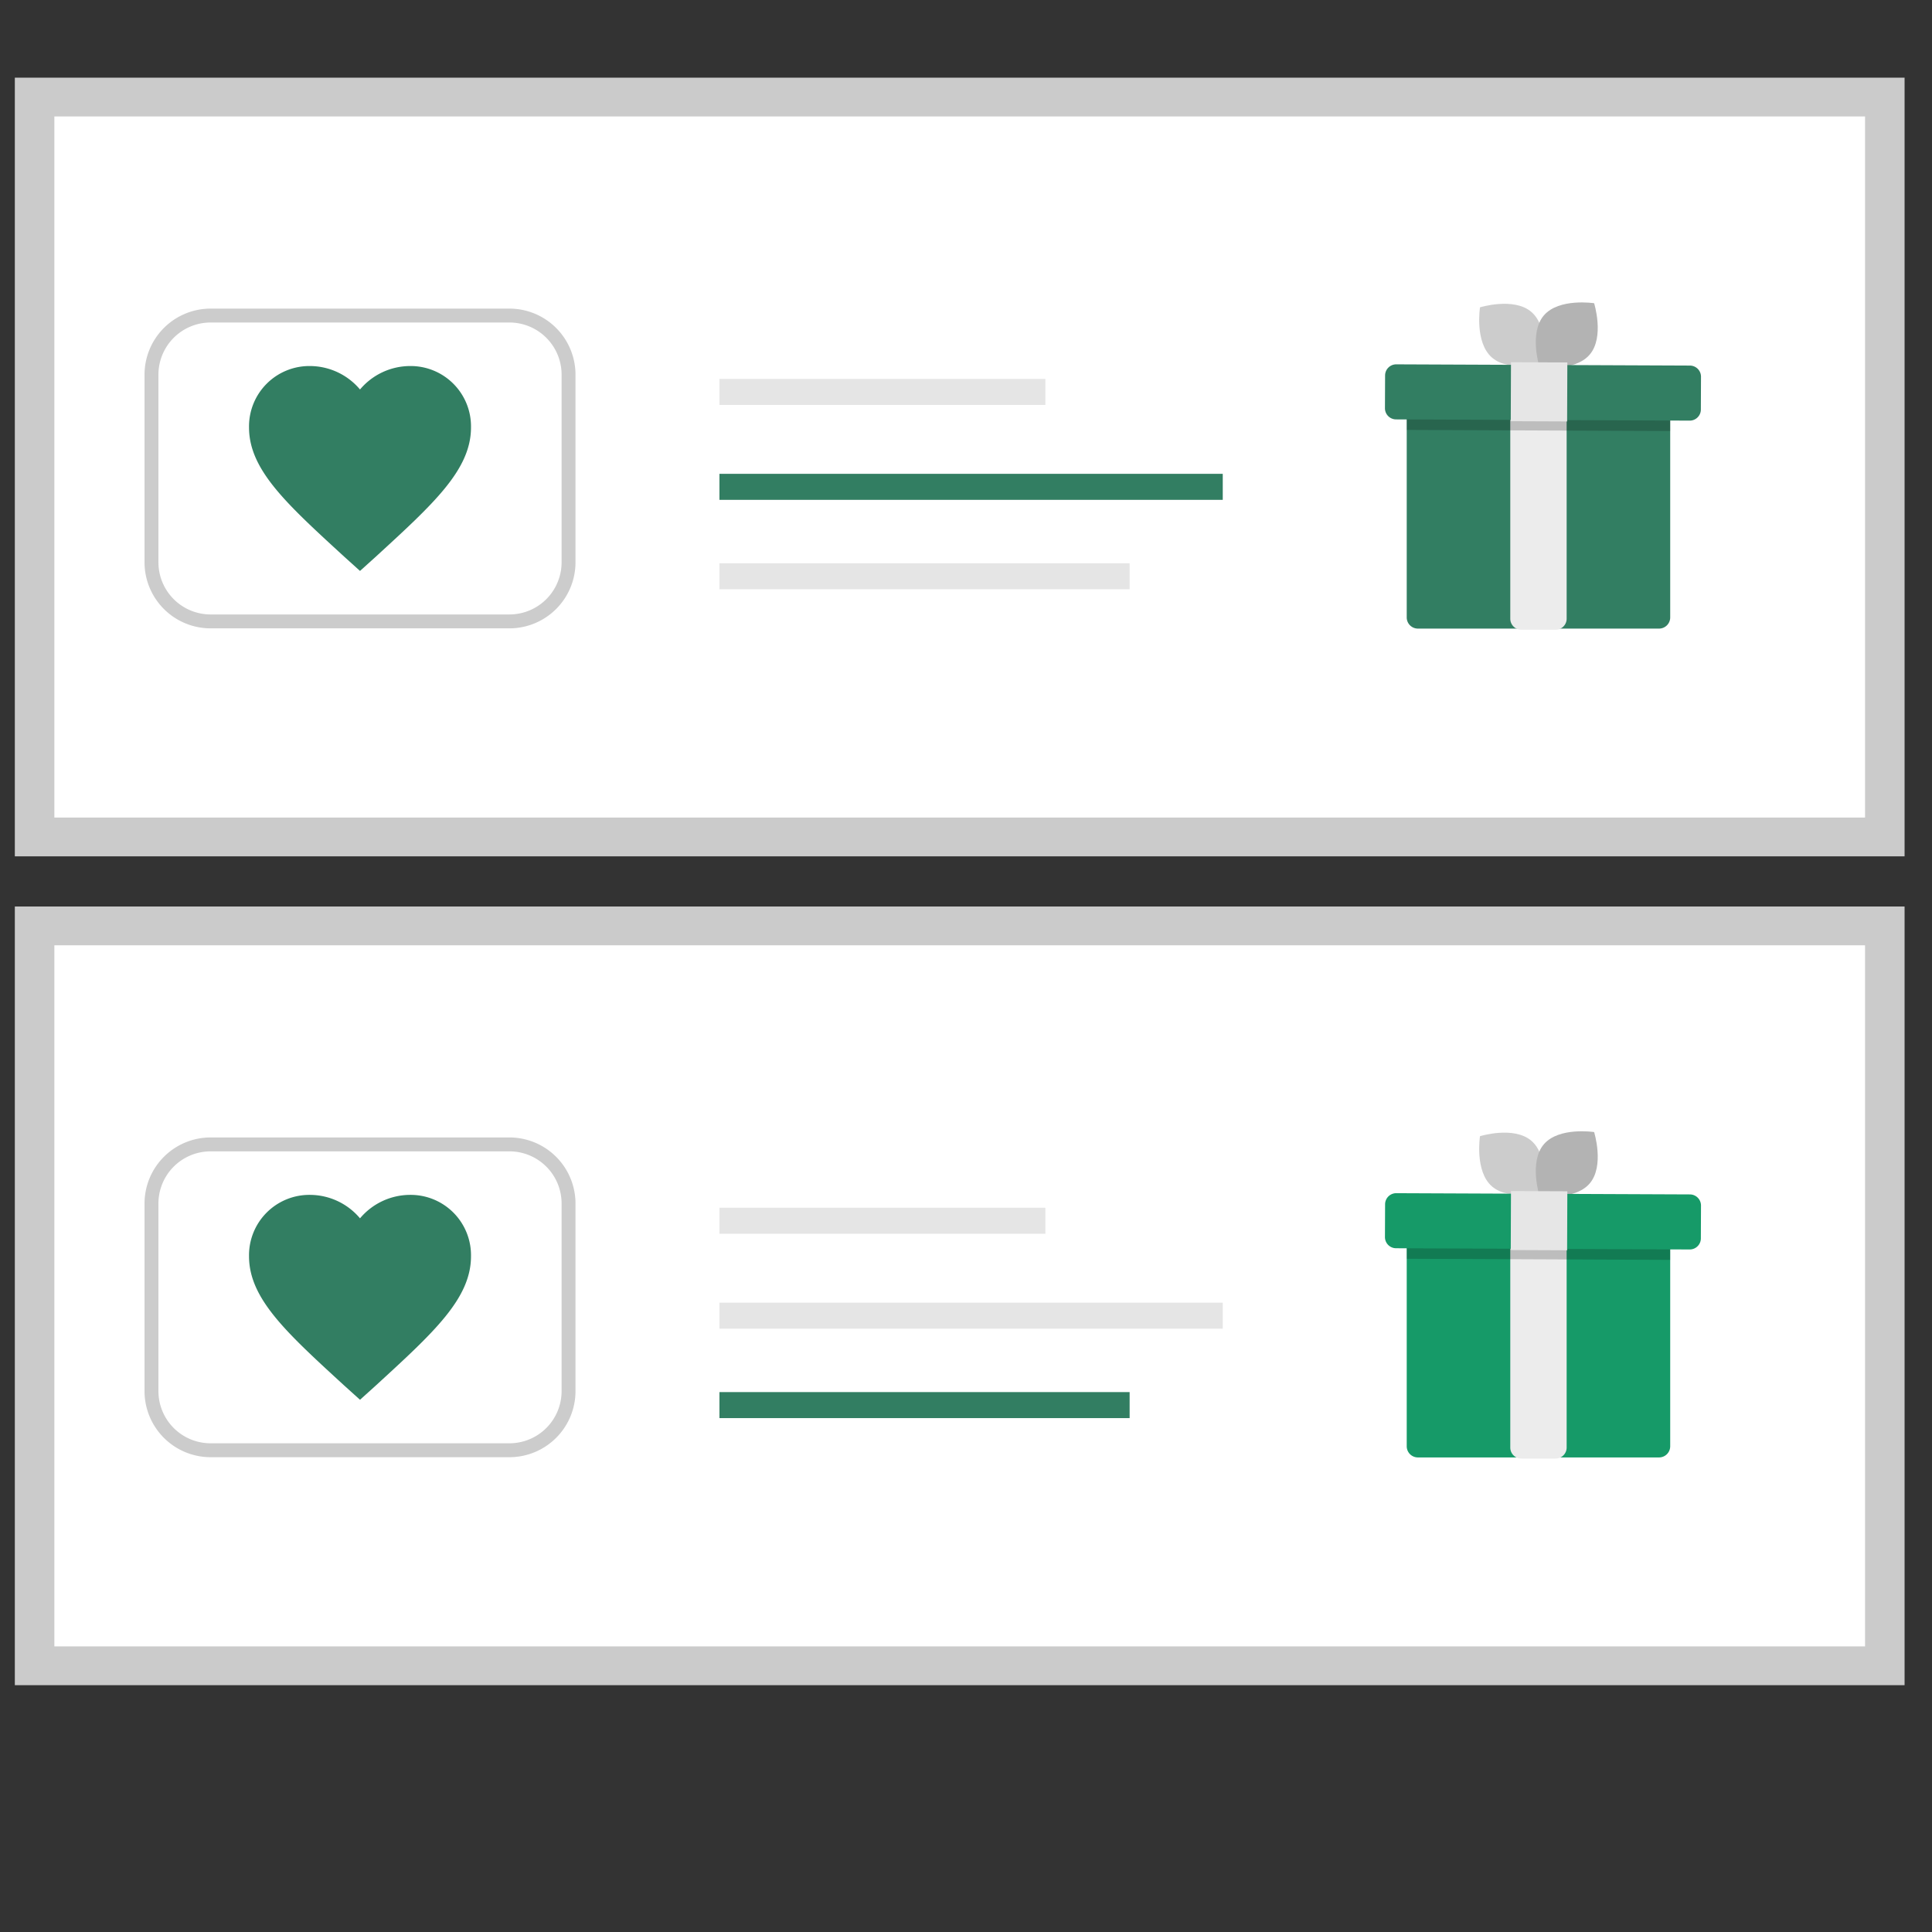 <?xml version="1.0" encoding="UTF-8" standalone="no"?>
<svg
   data-name="Layer 1"
   width="800"
   height="800"
   viewBox="0 0 800 800"
   version="1.1"
   id="svg6753"
   sodipodi:docname="WishlistMobile.svg"
   inkscape:version="1.2.1 (9c6d41e410, 2022-07-14)"
   xmlns:inkscape="http://www.inkscape.org/namespaces/inkscape"
   xmlns:sodipodi="http://sodipodi.sourceforge.net/DTD/sodipodi-0.dtd"
   xmlns="http://www.w3.org/2000/svg"
   xmlns:svg="http://www.w3.org/2000/svg">
  <rect x="0" y="0" width="800" height="800" fill="#333333" stroke="none"/>
  <defs
     id="defs6757" />
  <sodipodi:namedview
     id="namedview6755"
     pagecolor="#ffffff"
     bordercolor="#000000"
     borderopacity="0.25"
     inkscape:showpageshadow="2"
     inkscape:pageopacity="0.0"
     inkscape:pagecheckerboard="0"
     inkscape:deskcolor="#d1d1d1"
     showgrid="false"
     inkscape:zoom="0.9914615"
     inkscape:cx="319.22571"
     inkscape:cy="413.53093"
     inkscape:window-width="1920"
     inkscape:window-height="1017"
     inkscape:window-x="-8"
     inkscape:window-y="-8"
     inkscape:window-maximized="1"
     inkscape:current-layer="svg6753" />
  <rect
     id="b176a470-c9a0-4b19-a249-9749cef70ca2"
     data-name="Rectangle 75"
     y="32.158"
     width="782.501"
     height="322.434"
     fill="#cbcbcb"
     x="6.143"
     style="stroke-width:1.802" />
  <path
     d="M 22.511,338.53 H 772.275 V 48.22 H 22.511 Z"
     fill="#ffffff"
     id="path6051"
     style="stroke-width:1.802" />
  <path
     d="m 691.596,162.856 v 92.816 a 4.624,4.624 0 0 1 -4.614,4.614 h -99.873 a 4.624,4.624 0 0 1 -4.614,-4.614 v -92.816 a 4.617,4.617 0 0 1 4.614,-4.614 h 99.873 a 4.617,4.617 0 0 1 4.614,4.614 z"
     fill="#327e62"
     id="path6053"
     style="stroke-width:1.338" />
  <path
     d="m 644.102,260.753 h -14.112 a 4.561,4.561 0 0 1 -4.614,-4.495 v -96.281 a 4.561,4.561 0 0 1 4.614,-4.495 h 14.112 a 4.561,4.561 0 0 1 4.614,4.495 v 96.281 a 4.561,4.561 0 0 1 -4.614,4.495 z"
     fill="#3f3d56"
     id="path6055"
     style="fill:#ececec;stroke-width:1.338" />
  <path
     d="m 634.14,129.189 c 7.253,6.278 4.963,20.806 4.963,20.806 0,0 -14.05,4.35 -21.303,-1.928 -7.253,-6.278 -4.963,-20.806 -4.963,-20.806 0,0 14.05,-4.35 21.303,1.928 z"
     fill="#3f3d56"
     id="path6057"
     style="fill:#cccccc;stroke-width:1.338" />
  <path
     d="m 658.231,146.865 c -6.255,7.273 -20.791,5.028 -20.791,5.028 0,0 -4.394,-14.036 1.861,-21.309 6.255,-7.273 20.791,-5.028 20.791,-5.028 0,0 4.394,14.036 -1.861,21.309 z"
     fill="#3f3d56"
     id="path6059"
     style="fill:#b3b3b3;stroke-width:1.338" />
  <path
     d="m 691.596,162.856 v 15.627 L 582.496,178.021 v -15.165 a 4.617,4.617 0 0 1 4.614,-4.614 h 99.873 a 4.617,4.617 0 0 1 4.614,4.614 z"
     opacity="0.2"
     id="path6061"
     style="stroke-width:1.338" />
  <path
     d="m 703.344,172.356 a 4.608,4.608 0 0 1 -3.687,1.817 l -121.583,-0.51 a 4.614,4.614 0 0 1 -4.594,-4.633 v 0 l 0.058,-13.57 a 4.613,4.613 0 0 1 4.632,-4.594 h 10e-4 l 121.583,0.51 a 4.614,4.614 0 0 1 4.594,4.633 v 0 l -0.058,13.57 a 4.588,4.588 0 0 1 -0.946,2.777 z"
     fill="#327e62"
     id="path6063"
     style="stroke-width:1.338" />
  <rect
     x="-171.9"
     y="626.264"
     width="24.425"
     height="23.34"
     transform="rotate(-89.77)"
     fill="#3f3d56"
     id="rect6065"
     style="fill:#e6e6e6;stroke-width:1.338" />
  <rect
     id="b0bfb71d-a32e-4f0c-b04f-06b3baf1791c"
     data-name="Rectangle 81"
     x="297.904"
     y="156.898"
     width="134.964"
     height="10.775"
     fill="#e5e5e5"
     style="stroke-width:1.338" />
  <rect
     id="a096be4f-2cf6-461f-ae56-f8547c16e35b"
     data-name="Rectangle 82"
     x="297.904"
     y="196.201"
     width="208.414"
     height="10.775"
     fill="#327e62"
     style="stroke-width:1.338" />
  <rect
     id="be15e58f-5799-4307-babb-7d5595f0559e"
     data-name="Rectangle 83"
     x="297.904"
     y="233.229"
     width="169.852"
     height="10.775"
     fill="#e5e5e5"
     style="stroke-width:1.338" />
  <path
     d="M 210.958,260.189 H 87.19 A 27.375,27.375 0 0 1 59.846,232.846 V 155.131 A 27.375,27.375 0 0 1 87.19,127.787 H 210.958 a 27.375,27.375 0 0 1 27.344,27.344 v 77.714 a 27.375,27.375 0 0 1 -27.344,27.344 z M 87.19,133.544 a 21.611,21.611 0 0 0 -21.587,21.587 v 77.714 a 21.611,21.611 0 0 0 21.587,21.587 H 210.958 a 21.611,21.611 0 0 0 21.587,-21.587 v -77.714 a 21.611,21.611 0 0 0 -21.587,-21.587 z"
     fill="#cccccc"
     id="path4341-5-2"
     style="stroke-width:2.878" />
  <path
     d="m 149.074,236.41 -6.665,-6.012 c -23.667,-21.729 -39.292,-35.833 -39.292,-53.401 a 24.993,24.993 0 0 1 25.276,-25.43 27.187,27.187 0 0 1 20.681,9.71 27.186,27.186 0 0 1 20.68,-9.71 24.993,24.993 0 0 1 25.276,25.43 c 0,17.569 -15.625,31.672 -39.292,53.401 z"
     fill="#327e62"
     id="path4355-6-7"
     style="stroke-width:2.878" />
  <rect
     id="b176a470-c9a0-4b19-a249-9749cef70ca2-5"
     data-name="Rectangle 75"
     y="375.365"
     width="782.501"
     height="322.434"
     fill="#cbcbcb"
     x="6.143"
     style="stroke-width:1.802" />
  <path
     d="M 22.511,681.737 H 772.275 V 391.426 H 22.511 Z"
     fill="#ffffff"
     id="path6051-4"
     style="stroke-width:1.802" />
  <path
     d="m 691.596,506.062 v 92.816 a 4.624,4.624 0 0 1 -4.614,4.614 h -99.873 a 4.624,4.624 0 0 1 -4.614,-4.614 v -92.816 a 4.617,4.617 0 0 1 4.614,-4.614 h 99.873 a 4.617,4.617 0 0 1 4.614,4.614 z"
     fill="#327e62"
     id="path6053-5"
     style="stroke-width:1.338;fill:#169a68;fill-opacity:1" />
  <path
     d="m 644.102,603.959 h -14.112 a 4.561,4.561 0 0 1 -4.614,-4.495 v -96.281 a 4.561,4.561 0 0 1 4.614,-4.495 h 14.112 a 4.561,4.561 0 0 1 4.614,4.495 v 96.281 a 4.561,4.561 0 0 1 -4.614,4.495 z"
     fill="#3f3d56"
     id="path6055-8"
     style="fill:#ececec;stroke-width:1.338" />
  <path
     d="m 634.14,472.396 c 7.253,6.278 4.963,20.806 4.963,20.806 0,0 -14.05,4.35 -21.303,-1.928 -7.253,-6.278 -4.963,-20.806 -4.963,-20.806 0,0 14.05,-4.35 21.303,1.928 z"
     fill="#3f3d56"
     id="path6057-1"
     style="fill:#cccccc;stroke-width:1.338" />
  <path
     d="m 658.231,490.071 c -6.255,7.273 -20.791,5.028 -20.791,5.028 0,0 -4.394,-14.036 1.861,-21.309 6.255,-7.273 20.791,-5.028 20.791,-5.028 0,0 4.394,14.036 -1.861,21.309 z"
     fill="#3f3d56"
     id="path6059-8"
     style="fill:#b3b3b3;stroke-width:1.338" />
  <path
     d="m 691.596,506.062 v 15.627 l -109.1,-0.461 v -15.165 a 4.617,4.617 0 0 1 4.614,-4.614 h 99.873 a 4.617,4.617 0 0 1 4.614,4.614 z"
     opacity="0.2"
     id="path6061-3"
     style="stroke-width:1.338" />
  <path
     d="m 703.344,515.563 a 4.608,4.608 0 0 1 -3.687,1.817 l -121.583,-0.51 a 4.614,4.614 0 0 1 -4.594,-4.633 v 0 l 0.058,-13.57 a 4.613,4.613 0 0 1 4.632,-4.594 h 10e-4 l 121.583,0.51 a 4.614,4.614 0 0 1 4.594,4.633 v 0 l -0.058,13.57 a 4.588,4.588 0 0 1 -0.946,2.777 z"
     fill="#327e62"
     id="path6063-1"
     style="stroke-width:1.338;fill:#169a68;fill-opacity:1" />
  <rect
     x="-515.104"
     y="627.639"
     width="24.425"
     height="23.34"
     transform="rotate(-89.77)"
     fill="#3f3d56"
     id="rect6065-5"
     style="fill:#e6e6e6;stroke-width:1.338" />
  <rect
     id="b0bfb71d-a32e-4f0c-b04f-06b3baf1791c-6"
     data-name="Rectangle 81"
     x="297.904"
     y="500.104"
     width="134.964"
     height="10.775"
     fill="#e5e5e5"
     style="stroke-width:1.338" />
  <rect
     id="a096be4f-2cf6-461f-ae56-f8547c16e35b-8"
     data-name="Rectangle 82"
     x="297.904"
     y="539.408"
     width="208.414"
     height="10.775"
     fill="#327e62"
     style="stroke-width:1.338;fill:#e5e5e5;fill-opacity:1" />
  <rect
     id="be15e58f-5799-4307-babb-7d5595f0559e-8"
     data-name="Rectangle 83"
     x="297.904"
     y="576.435"
     width="169.852"
     height="10.775"
     fill="#e5e5e5"
     style="stroke-width:1.338;fill:#327e62;fill-opacity:1" />
  <path
     d="M 210.958,603.396 H 87.19 a 27.375,27.375 0 0 1 -27.344,-27.344 v -77.714 a 27.375,27.375 0 0 1 27.344,-27.344 H 210.958 a 27.375,27.375 0 0 1 27.344,27.344 v 77.714 a 27.375,27.375 0 0 1 -27.344,27.344 z M 87.19,476.75 a 21.611,21.611 0 0 0 -21.587,21.587 v 77.714 a 21.611,21.611 0 0 0 21.587,21.587 H 210.958 a 21.611,21.611 0 0 0 21.587,-21.587 v -77.714 a 21.611,21.611 0 0 0 -21.587,-21.587 z"
     fill="#cccccc"
     id="path4341-5-2-4"
     style="stroke-width:2.878" />
  <path
     d="m 149.074,579.616 -6.665,-6.012 c -23.667,-21.729 -39.292,-35.833 -39.292,-53.401 a 24.993,24.993 0 0 1 25.276,-25.43 27.187,27.187 0 0 1 20.681,9.71 27.186,27.186 0 0 1 20.68,-9.71 24.993,24.993 0 0 1 25.276,25.43 c 0,17.569 -15.625,31.672 -39.292,53.401 z"
     fill="#327e62"
     id="path4355-6-7-7"
     style="stroke-width:2.878" />
</svg>
